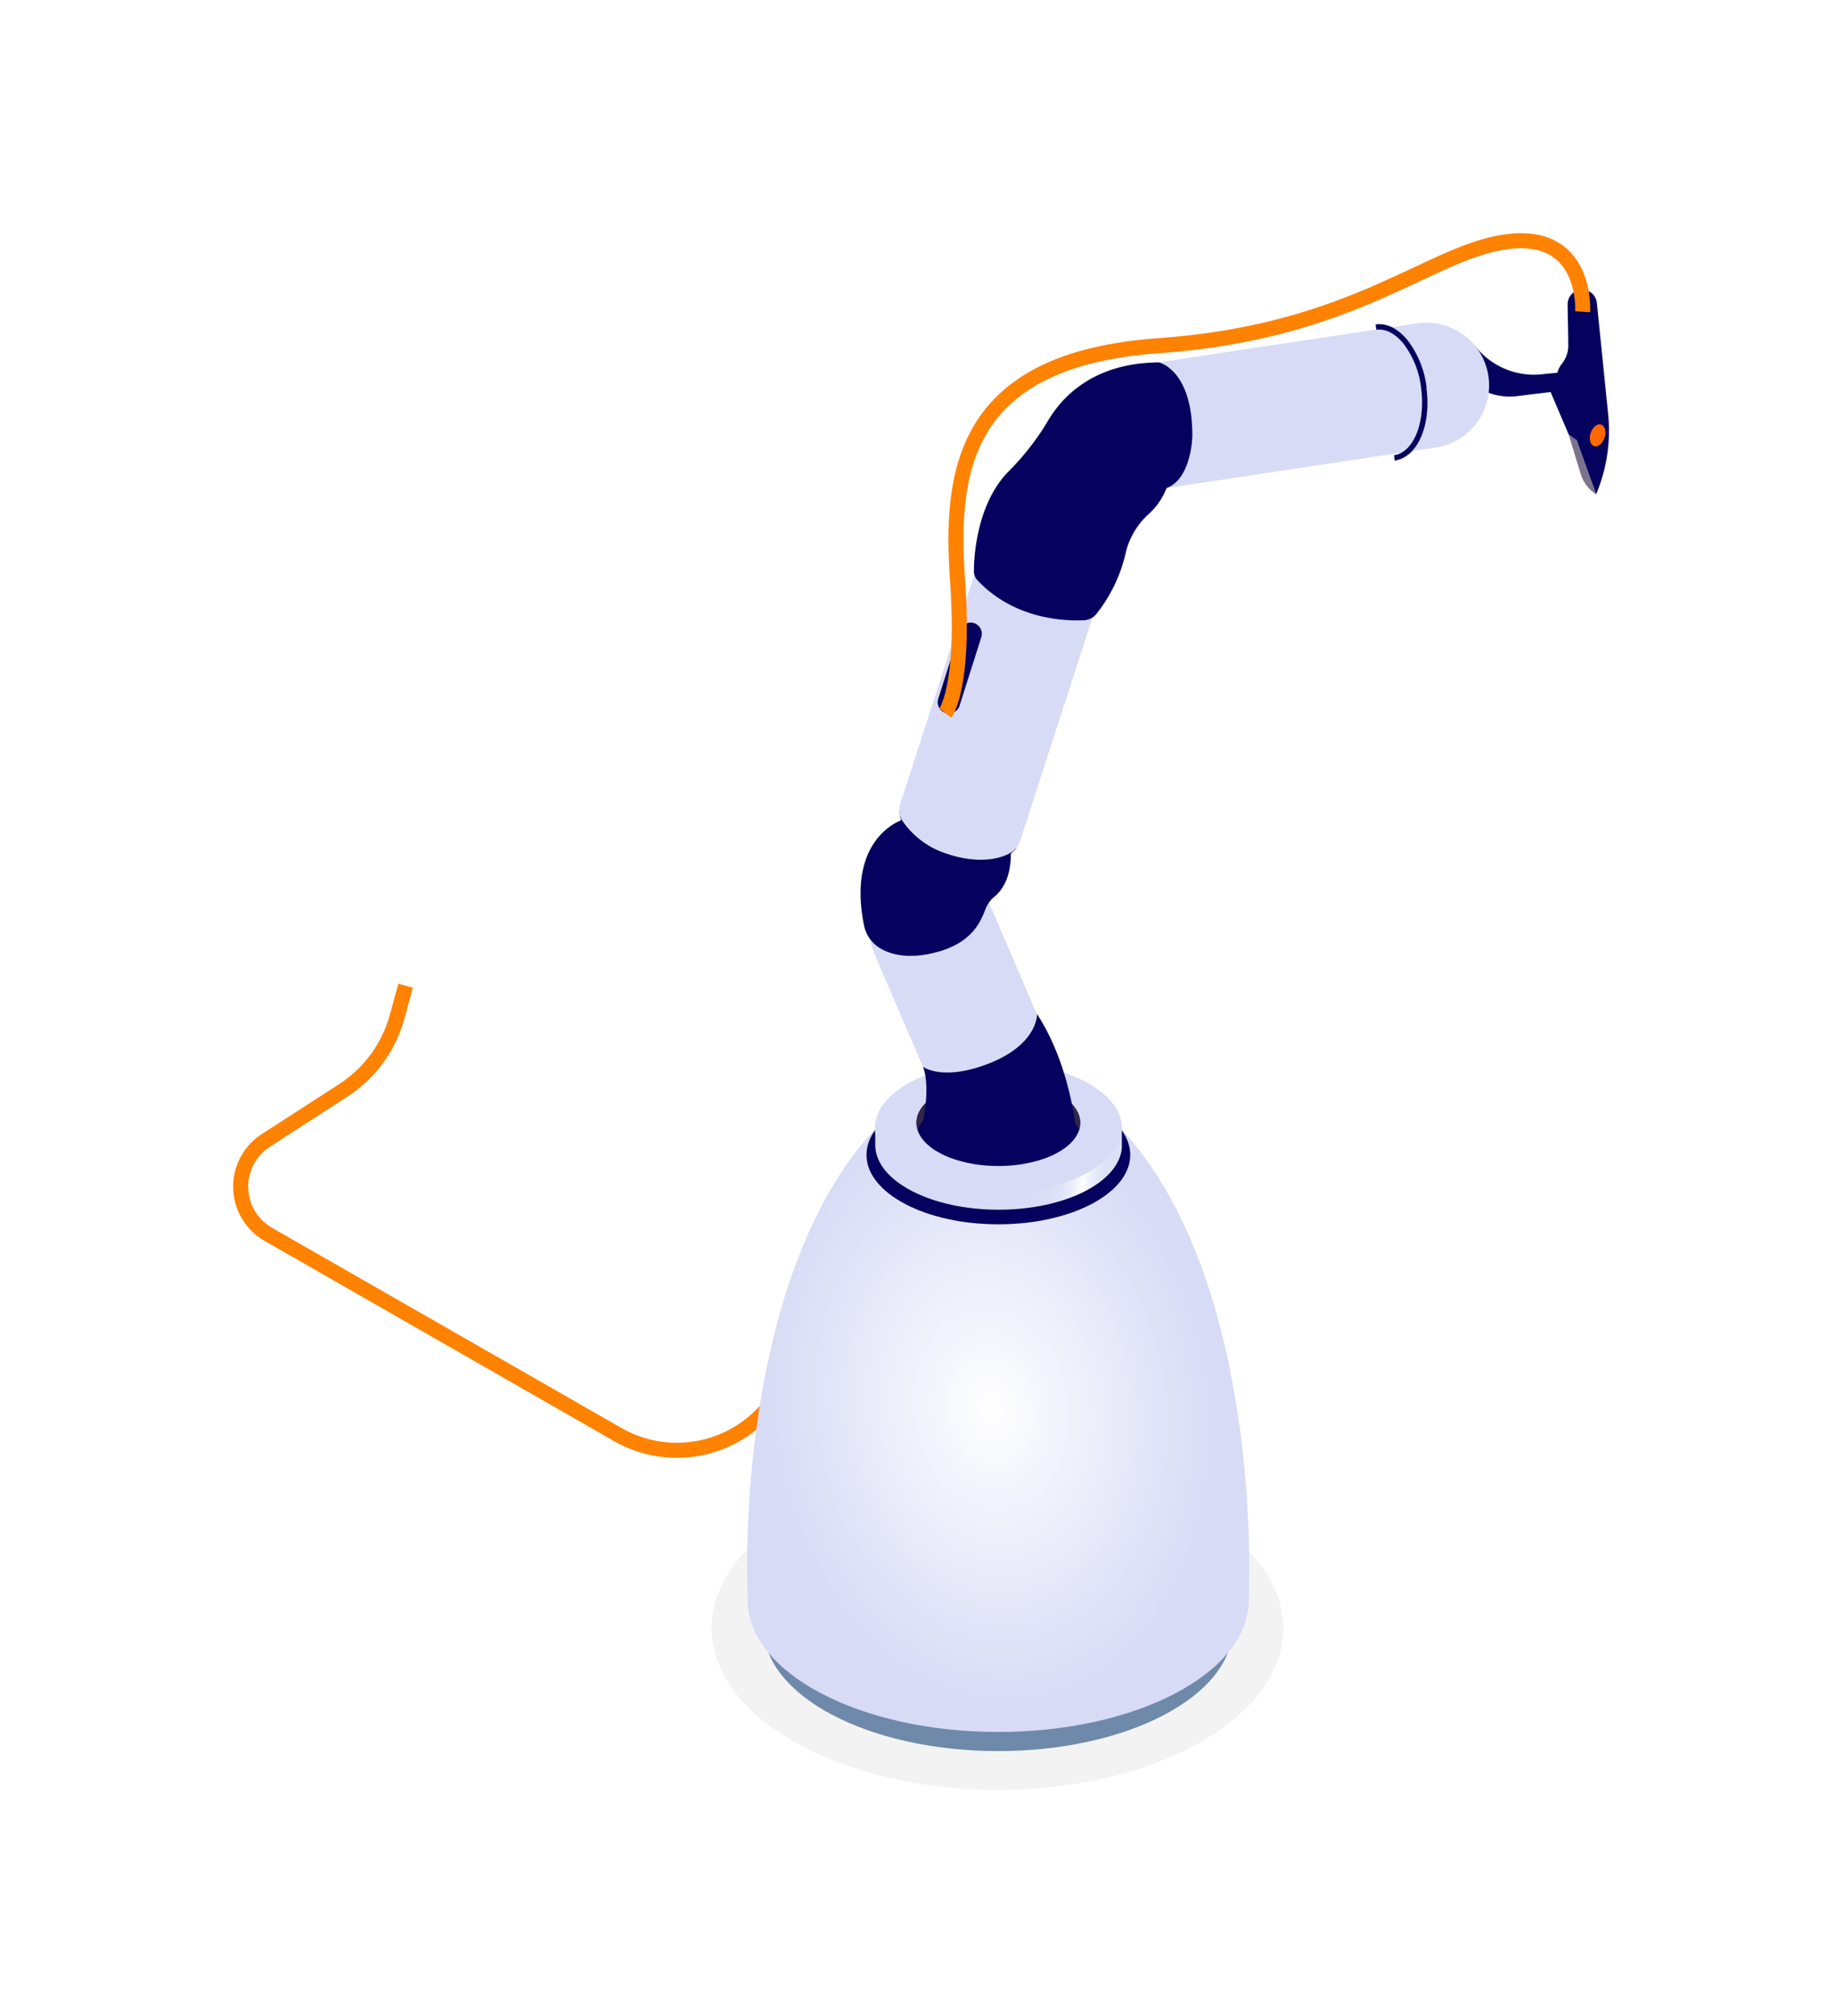 <svg width="122" height="134" viewBox="0 0 122 134" fill="none" xmlns="http://www.w3.org/2000/svg">
    <g filter="url(#d14pbh7wua)">
        <path d="m52.37 76.982-1.258 1.536a7.913 7.913 0 0 1-10.056 1.828L17.83 67.044a3.658 3.658 0 0 1-.178-6.225l5.202-3.36a8.506 8.506 0 0 0 3.538-4.841l.576-2.098" stroke="#FF8200" stroke-miterlimit="10"/>
        <path d="M66.302 103.98c-10.497-.011-19.002-4.833-18.995-10.771.006-5.938 8.52-10.742 19.017-10.731 10.498.01 19.002 4.833 18.996 10.77-.006 5.938-8.521 10.743-19.018 10.732z" fill="#F3F3F3" style="mix-blend-mode:multiply"/>
        <path d="M66.367 101.396c-8.611 0-15.592-3.673-15.592-8.205s6.98-8.205 15.592-8.205c8.611 0 15.592 3.673 15.592 8.205s-6.98 8.205-15.592 8.205z" fill="#6F89AA"/>
        <path d="M103.584 10.833a1.736 1.736 0 0 1 .274-1.677c.288-.363.432-.818.407-1.28 0-.818-.037-1.888-.041-2.633a.97.97 0 0 1 .868-.983.98.98 0 0 1 1.075.873l.749 7.387a10.881 10.881 0 0 1-.8 5.34l-2.532-7.027z" fill="#05015E"/>
        <path d="m106.116 17.864-.114-.082a2.513 2.513 0 0 1-.914-1.294l-1.769-5.783.205-.059 2.592 7.218z" fill="#7B728E"/>
        <path d="M105.985 14.658c-.257-.084-.361-.472-.233-.869.128-.396.441-.65.698-.566.257.083.361.471.233.868-.129.396-.441.65-.698.567z" fill="#FF6900"/>
        <path d="M98.099 8.031a4.964 4.964 0 0 0 4.571 1.829l2.285-.215a.457.457 0 0 1 .485.594.908.908 0 0 1-.754.627l-3.771.457a4.078 4.078 0 0 1-2.003-.234 3.223 3.223 0 0 1-1.124-.74l.31-2.318z" fill="#05015E"/>
        <path d="M72.815 13.873a4.174 4.174 0 0 1 3.58-4.69L94.28 6.486a4.169 4.169 0 0 1 4.584 5.204 4.17 4.17 0 0 1-3.478 3.065l-17.882 2.697a4.174 4.174 0 0 1-4.69-3.579z" fill="url(#7btef5a8yb)"/>
        <path d="M49.695 87.418v-.151c.183-6.276 1.453-19.94 8.735-27.486h.023c1.408-1.554 4.425-2.629 7.917-2.629 3.493 0 6.514 1.075 7.922 2.633 7.282 7.543 8.552 21.206 8.735 27.482v.15c.055 1.962 0 3.936 0 3.936 0 4.846-7.46 8.772-16.661 8.772-9.202 0-16.657-3.926-16.657-8.772 0 0-.069-1.974-.014-3.935z" fill="url(#v2axzwvubc)"/>
        <path d="M66.376 66.382c-4.842 0-8.767-2.067-8.767-4.617s3.925-4.617 8.767-4.617 8.768 2.067 8.768 4.617-3.926 4.617-8.768 4.617z" fill="#05015E"/>
        <path d="M58.482 59.918c.974-1.828 4.114-3.145 7.894-3.145 3.552 0 6.578 1.188 7.72 2.848.22.128.49.274.49.274v1.435c-.229 2.286-3.812 4.082-8.196 4.082-4.475 0-8.11-1.883-8.2-4.228v-1.371l.292.105z" fill="url(#kxau0nv5sd)"/>
        <path d="M66.376 64.288c-4.532 0-8.205-1.934-8.205-4.32s3.673-4.32 8.205-4.32c4.531 0 8.205 1.934 8.205 4.32s-3.674 4.32-8.205 4.32z" fill="url(#krmklkgzqe)"/>
        <path d="M66.374 62.505c-3.006 0-5.444-1.283-5.444-2.866 0-1.583 2.438-2.866 5.444-2.866 3.007 0 5.444 1.283 5.444 2.866 0 1.583-2.437 2.866-5.444 2.866z" fill="#05015E"/>
        <path d="M66.374 57.76c-2.683 0-4.914 1.024-5.357 2.373a1.647 1.647 0 0 1-.087-.494c0-1.582 2.441-2.866 5.444-2.866s5.444 1.284 5.444 2.866c-.002.168-.03.334-.082.494-.448-1.349-2.674-2.373-5.362-2.373z" fill="#322649"/>
        <path d="m65.845 45.2 4.125 9.625a4.172 4.172 0 1 1-7.667 3.286l-4.126-9.625a4.172 4.172 0 1 1 7.668-3.286z" fill="url(#rfri72c6xf)"/>
        <path d="M61.366 55.91c.064.14.52 1.338-.083 4.058 0 0 1.033 2.208 5.394 2.117 4.361-.092 4.85-2.391 4.81-2.446-.042-.055-.426-3.99-2.538-7.231 0 0 .073 2.038-3.305 3.323-3.021 1.147-4.278.178-4.278.178zM59.953 39.513s-3.657 1.156-2.519 6.952a2.326 2.326 0 0 0 1.07 1.56c.713.424 1.883.753 3.707.282 2.519-.644 3.021-2.175 3.305-2.866.124-.327.33-.616.599-.84.457-.37 1.092-1.18 1.092-2.849l-7.254-2.24z" fill="#05015E"/>
        <path d="M67.586 41.364s-1.399 1.87-4.21 1.001c-2.624-.81-3.456-2.18-3.588-3.451l7.798 2.45z" fill="#05015E"/>
        <path d="M63.05 41.78a5.637 5.637 0 0 1-3.098-2.286 1.37 1.37 0 0 1-.096-1.083l4.895-15.117a4.173 4.173 0 0 1 7.931 2.597l-4.859 15.007a1.371 1.371 0 0 1-.562.74c-.946.608-2.56.695-4.21.142z" fill="url(#acrh3j68rg)"/>
        <path d="m75.134 11.29.169.129a4.16 4.16 0 0 0-.517 3.652 1.1 1.1 0 0 1-.091.914l-2.286 3.767c-.594 1.074-.676 1.828-.15 2.569l.095.274c-.059-.142-.329-.343-.457-.457a4.895 4.895 0 0 0-1.371-.828 2.514 2.514 0 0 0-1.742-.096l-1.668.517-1.198.292 9.216-10.732z" fill="#3D2E54"/>
        <path d="M72.377 22.609a3.58 3.58 0 0 0-3.067-1.321 4.57 4.57 0 0 0-2.688 1.37.402.402 0 0 1-.603-.031l-.101-.119a.338.338 0 0 1 .032-.457 4.923 4.923 0 0 1 2.994-1.335c1.842-.064 2.62.53 3.433 1.893z" fill="#3D2E54"/>
        <path d="m75.311 11.423-8.867 11.218a.247.247 0 0 1-.316-.028c-.15-.15-.352-.251-.251-.484l9.256-10.839.178.133z" fill="#53466D"/>
        <path d="M94.84 10.834a1.188 1.188 0 0 0 0-.128 6.37 6.37 0 0 0-1.23-3.054c-.64-.804-1.403-1.193-2.153-1.088l.05.357c.617-.087 1.267.251 1.829.955a6.02 6.02 0 0 1 1.143 2.88c.301 2.185-.412 4.141-1.632 4.47l-.165.032.046.357c.073-.008.145-.024.215-.046 1.376-.37 2.203-2.395 1.897-4.736zM104.823 14.253l-.539-.398-1.271-2.98.914-.558.896 3.936zM63.816 26.92a.745.745 0 1 1 1.42.45l-1.433 4.518a.745.745 0 1 1-1.42-.45l1.433-4.519z" fill="#05015E"/>
        <path d="M105.224 5.723s.352-5.243-4.849-4.68c-5.202.561-10.107 6.001-23.363 6.938-13.257.937-13.832 8.649-13.343 15.702.489 7.053-.819 8.717-.819 8.717" stroke="#FF8200" stroke-miterlimit="10"/>
        <path d="M77.038 9.087s2.235.457 2.235 4.869c0 0-.032 2.857-1.714 3.487a4.572 4.572 0 0 1-1.174 1.714 5.028 5.028 0 0 0-1.564 2.684 10.098 10.098 0 0 1-1.915 3.954 1.138 1.138 0 0 1-.855.434c-1.294.06-4.64-.073-7.067-2.66a.887.887 0 0 1-.233-.627c0-1.101.242-4.452 2.24-6.54a17.367 17.367 0 0 0 2.624-3.329c.996-1.741 3.122-3.945 7.423-3.986z" fill="#05015E"/>
    </g>
    <defs>
        <radialGradient id="v2axzwvubc" cx="0" cy="0" r="1" gradientUnits="userSpaceOnUse" gradientTransform="matrix(-2.575 -20.088 14.923 -1.913 65.906 78.657)">
            <stop stop-color="#fff"/>
            <stop offset=".29" stop-color="#F3F4FC"/>
            <stop offset="1" stop-color="#D7DBF5"/>
        </radialGradient>
        <radialGradient id="krmklkgzqe" cx="0" cy="0" r="1" gradientUnits="userSpaceOnUse" gradientTransform="matrix(-236.594 0 0 -124.558 -21710.3 4239.79)">
            <stop stop-color="#fff"/>
            <stop offset=".29" stop-color="#F3F4FC"/>
            <stop offset="1" stop-color="#D7DBF5"/>
        </radialGradient>
        <radialGradient id="rfri72c6xf" cx="0" cy="0" r="1" gradientUnits="userSpaceOnUse" gradientTransform="matrix(-132.435 -320.12 26.939 -11.145 -11187.2 -23178.5)">
            <stop stop-color="#fff"/>
            <stop offset=".29" stop-color="#F3F4FC"/>
            <stop offset="1" stop-color="#D7DBF5"/>
        </radialGradient>
        <radialGradient id="acrh3j68rg" cx="0" cy="0" r="1" gradientUnits="userSpaceOnUse" gradientTransform="rotate(-71.565 -9464.976 -11502.292) scale(248.842 65.909)">
            <stop stop-color="#fff"/>
            <stop offset=".29" stop-color="#F3F4FC"/>
            <stop offset="1" stop-color="#D7DBF5"/>
        </radialGradient>
        <linearGradient id="7btef5a8yb" x1="-39846.4" y1="5860.23" x2="-39772.5" y2="7102.7" gradientUnits="userSpaceOnUse">
            <stop stop-color="#D7DBF5"/>
            <stop offset=".13" stop-color="#D9DDF5"/>
            <stop offset=".18" stop-color="#E0E3F7"/>
            <stop offset=".21" stop-color="#EBEDFA"/>
            <stop offset=".24" stop-color="#fff"/>
            <stop offset=".25" stop-color="#FCFCFE"/>
            <stop offset=".28" stop-color="#EBEDFA"/>
            <stop offset=".32" stop-color="#E0E3F7"/>
            <stop offset=".38" stop-color="#D9DDF5"/>
            <stop offset=".54" stop-color="#D7DBF5"/>
        </linearGradient>
        <linearGradient id="kxau0nv5sd" x1="74.261" y1="61.71" x2="66.765" y2="61.125" gradientUnits="userSpaceOnUse">
            <stop stop-color="#DDE0F6"/>
            <stop offset=".11" stop-color="#E0E3F7"/>
            <stop offset=".2" stop-color="#EBEDFA"/>
            <stop offset=".28" stop-color="#FDFEFF"/>
            <stop offset=".29" stop-color="#FCFDFF"/>
            <stop offset=".37" stop-color="#EBEEFA"/>
            <stop offset=".47" stop-color="#E0E3F7"/>
            <stop offset=".61" stop-color="#D9DDF5"/>
            <stop offset="1" stop-color="#D7DBF5"/>
        </linearGradient>
        <filter id="d14pbh7wua" x=".5" y=".5" width="121.473" height="133.48" filterUnits="userSpaceOnUse" color-interpolation-filters="sRGB">
            <feFlood flood-opacity="0" result="BackgroundImageFix"/>
            <feColorMatrix in="SourceAlpha" values="0 0 0 0 0 0 0 0 0 0 0 0 0 0 0 0 0 0 127 0" result="hardAlpha"/>
            <feOffset dy="15"/>
            <feGaussianBlur stdDeviation="7.5"/>
            <feComposite in2="hardAlpha" operator="out"/>
            <feColorMatrix values="0 0 0 0 0 0 0 0 0 0 0 0 0 0 0 0 0 0 0.15 0"/>
            <feBlend in2="BackgroundImageFix" result="effect1_dropShadow_4294_18338"/>
            <feBlend in="SourceGraphic" in2="effect1_dropShadow_4294_18338" result="shape"/>
        </filter>
    </defs>
</svg>

